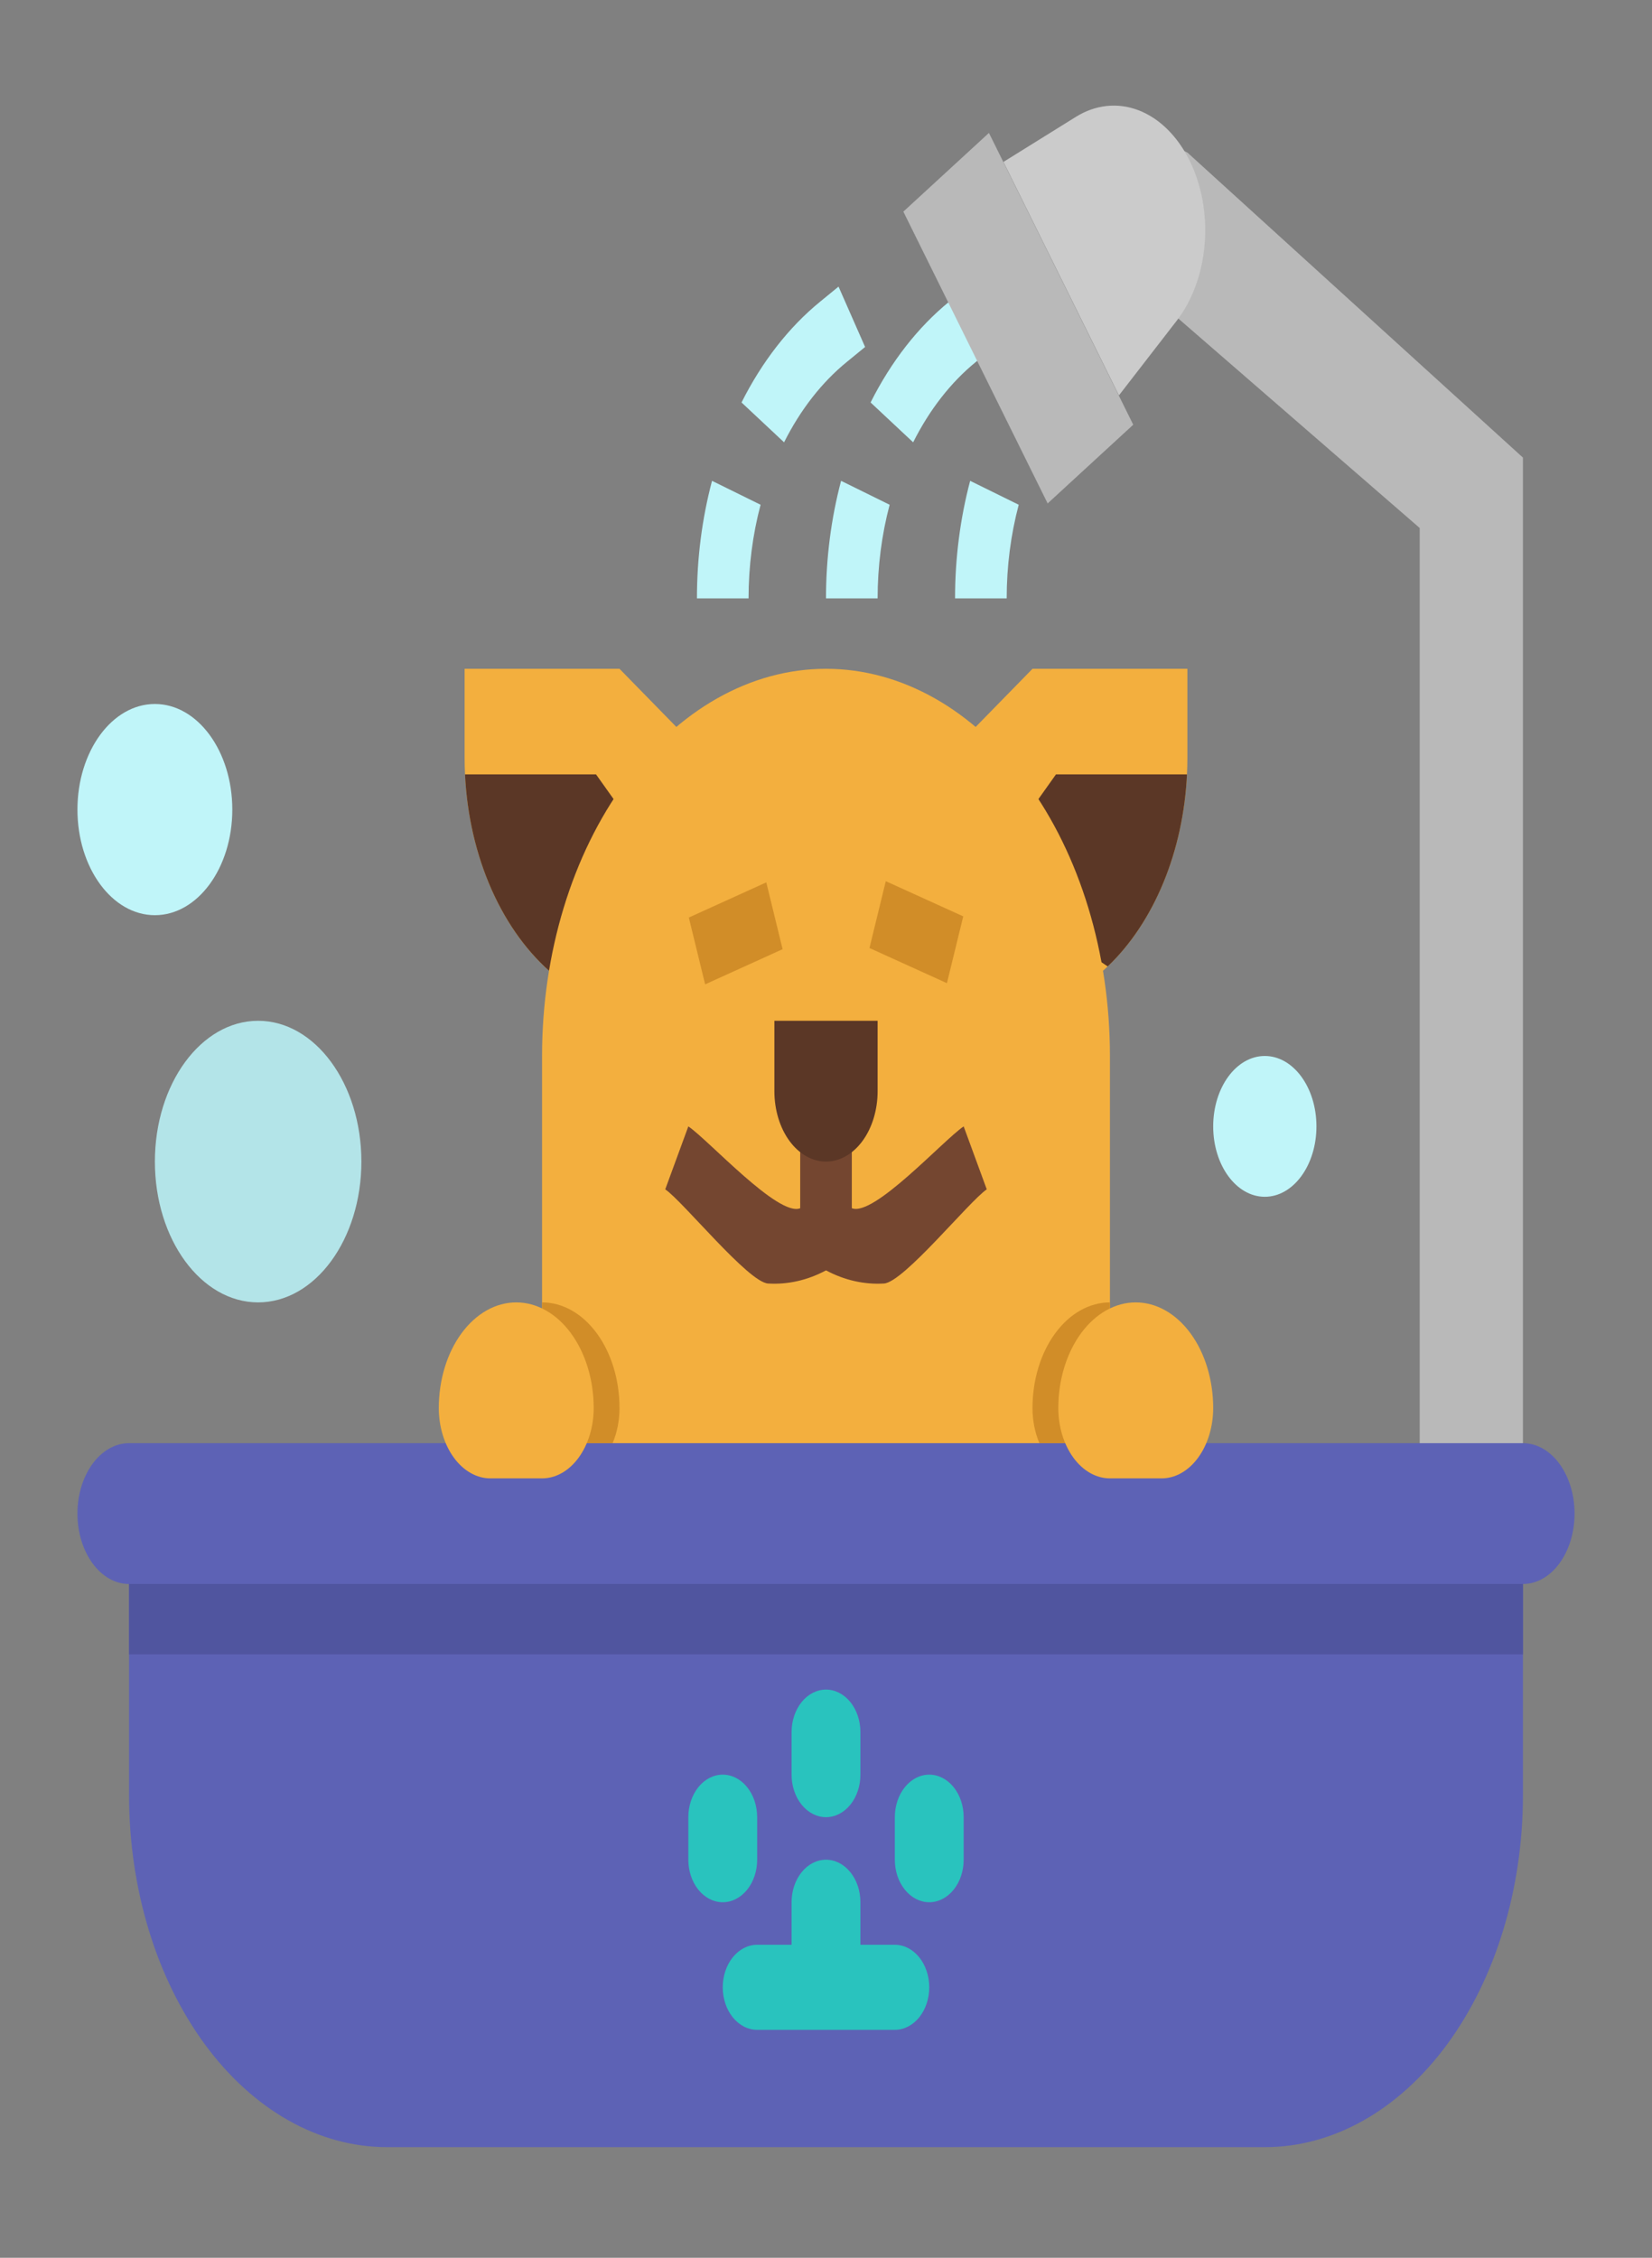 <svg width="90" height="123" viewBox="0 0 90 123" fill="none" xmlns="http://www.w3.org/2000/svg">
<rect x="0" y="0" width="90" height="123" fill="#808080" stroke="none"/>
<path d="M39.375 42.188L30.938 53.693C30.686 53.523 30.442 53.339 30.206 53.139C28.808 51.983 27.636 50.383 26.787 48.476C25.939 46.57 25.441 44.413 25.334 42.188C25.32 41.888 25.312 41.586 25.312 41.282V36.435H33.75L39.375 42.188Z" fill="#F3AF3E"/>
<path d="M36.562 47.94L33.047 50.817L30.206 53.139C28.808 51.982 27.636 50.383 26.787 48.476C25.939 46.57 25.44 44.413 25.334 42.188H32.472L35.87 46.967L36.562 47.94Z" fill="#5B3726"/>
<path d="M64.688 36.435V41.282C64.688 41.586 64.68 41.888 64.666 42.188C64.55 44.605 63.971 46.94 62.988 48.958C62.005 50.976 60.652 52.609 59.062 53.693L50.625 42.188L56.25 36.435H64.688Z" fill="#F3AF3E"/>
<path d="M64.666 42.188C64.567 44.261 64.127 46.278 63.379 48.089C62.631 49.9 61.595 51.459 60.346 52.651L56.25 49.858L53.438 47.94L54.13 46.967L57.528 42.188H64.666Z" fill="#5B3726"/>
<path d="M60.469 57.528V82.457H29.531V57.528C29.531 51.934 31.161 46.569 34.062 42.613C36.963 38.657 40.897 36.435 45 36.435C49.103 36.435 53.037 38.657 55.938 42.613C58.839 46.569 60.469 51.934 60.469 57.528Z" fill="#F3AF3E"/>
<path d="M63.281 7.67L61.875 15.341L77.344 28.764V80.54H82.969V24.929L64.688 8.31L63.281 7.67Z" fill="#B9B9B9"/>
<path d="M82.969 86.293V97.798C82.969 102.884 81.487 107.762 78.85 111.358C76.213 114.954 72.636 116.974 68.906 116.974H21.094C17.364 116.974 13.787 114.954 11.15 111.358C8.513 107.762 7.031 102.884 7.031 97.798V86.293H82.969Z" fill="#5D62B5"/>
<path d="M82.969 78.622H7.031C5.478 78.622 4.219 80.339 4.219 82.457C4.219 84.576 5.478 86.293 7.031 86.293H82.969C84.522 86.293 85.781 84.576 85.781 82.457C85.781 80.339 84.522 78.622 82.969 78.622Z" fill="#5D62B5"/>
<path d="M60.959 21.54L54.668 8.821L58.612 6.367C59.684 5.699 60.895 5.572 62.03 6.008C63.165 6.444 64.149 7.415 64.808 8.747C65.468 10.08 65.759 11.688 65.63 13.286C65.501 14.884 64.961 16.368 64.105 17.474L60.959 21.54Z" fill="#CBCBCB"/>
<path d="M37.527 49.986L41.747 48.07L42.636 51.71L38.415 53.626L37.527 49.986Z" fill="#D18D28"/>
<path d="M47.368 51.646L48.257 48.006L52.477 49.922L51.588 53.562L47.368 51.646Z" fill="#D18D28"/>
<path d="M53.758 64.794L52.5 61.364C51.385 62.118 47.599 66.306 46.407 65.82V61.364H43.594V65.822C42.402 66.307 38.614 62.118 37.5 61.364L36.242 64.794C37.207 65.449 40.767 69.859 41.844 69.924C42.922 69.989 43.997 69.745 45.001 69.208C46.005 69.745 47.08 69.988 48.157 69.924C49.234 69.859 52.792 65.449 53.758 64.794Z" fill="#744630"/>
<path d="M33.75 76.705C33.751 77.378 33.621 78.039 33.374 78.622H29.531V70.952C30.65 70.952 31.723 71.558 32.514 72.637C33.306 73.716 33.75 75.179 33.75 76.705Z" fill="#D18D28"/>
<path d="M60.469 70.952V78.622H56.626C56.379 78.039 56.249 77.378 56.25 76.705C56.25 75.179 56.694 73.716 57.486 72.637C58.277 71.558 59.35 70.952 60.469 70.952Z" fill="#D18D28"/>
<path d="M40.781 32.6H37.969C37.968 30.416 38.246 28.249 38.791 26.195L41.436 27.498C41.002 29.134 40.781 30.86 40.781 32.6Z" fill="#C0F5F9"/>
<path d="M42.716 24.097L40.398 21.926C41.518 19.695 42.979 17.822 44.681 16.434L45.683 15.614L47.13 18.903L46.128 19.723C44.772 20.828 43.608 22.32 42.716 24.097Z" fill="#C0F5F9"/>
<path d="M47.812 32.6H45C44.999 30.416 45.277 28.249 45.822 26.195L48.467 27.498C48.033 29.134 47.812 30.86 47.812 32.6Z" fill="#C0F5F9"/>
<path d="M49.748 24.097L47.429 21.926C48.549 19.695 50.01 17.822 51.712 16.434L52.714 15.614L54.161 18.903L53.159 19.723C51.803 20.828 50.64 22.32 49.748 24.097Z" fill="#C0F5F9"/>
<path d="M54.844 32.6H52.031C52.03 30.416 52.309 28.249 52.853 26.195L55.499 27.498C55.065 29.134 54.843 30.86 54.844 32.6Z" fill="#C0F5F9"/>
<path d="M14.062 70.952C17.169 70.952 19.688 67.517 19.688 63.281C19.688 59.045 17.169 55.611 14.062 55.611C10.956 55.611 8.438 59.045 8.438 63.281C8.438 67.517 10.956 70.952 14.062 70.952Z" fill="#B3E4E8"/>
<path d="M8.438 49.858C10.768 49.858 12.656 47.282 12.656 44.105C12.656 40.928 10.768 38.352 8.438 38.352C6.108 38.352 4.219 40.928 4.219 44.105C4.219 47.282 6.108 49.858 8.438 49.858Z" fill="#C0F5F9"/>
<path d="M68.906 65.199C70.46 65.199 71.719 63.482 71.719 61.364C71.719 59.245 70.46 57.528 68.906 57.528C67.353 57.528 66.094 59.245 66.094 61.364C66.094 63.482 67.353 65.199 68.906 65.199Z" fill="#C0F5F9"/>
<path d="M45 98.997C45.497 98.997 45.974 98.753 46.326 98.318C46.678 97.884 46.875 97.294 46.875 96.68V94.363C46.875 93.748 46.678 93.159 46.326 92.724C45.974 92.29 45.497 92.046 45 92.046C44.503 92.046 44.026 92.29 43.674 92.724C43.322 93.159 43.125 93.748 43.125 94.363V96.68C43.125 97.294 43.322 97.884 43.674 98.318C44.026 98.753 44.503 98.997 45 98.997Z" fill="#29C3BE"/>
<path d="M41.25 101.314V98.997C41.25 98.382 41.053 97.793 40.701 97.358C40.349 96.924 39.872 96.68 39.375 96.68C38.878 96.68 38.401 96.924 38.049 97.358C37.697 97.793 37.5 98.382 37.5 98.997V101.314C37.5 101.928 37.697 102.518 38.049 102.952C38.401 103.387 38.878 103.631 39.375 103.631C39.872 103.631 40.349 103.387 40.701 102.952C41.053 102.518 41.25 101.928 41.25 101.314Z" fill="#29C3BE"/>
<path d="M50.625 96.68C50.128 96.68 49.651 96.924 49.299 97.358C48.947 97.793 48.75 98.382 48.75 98.997V101.314C48.75 101.928 48.947 102.518 49.299 102.952C49.651 103.387 50.128 103.631 50.625 103.631C51.122 103.631 51.599 103.387 51.951 102.952C52.303 102.518 52.5 101.928 52.5 101.314V98.997C52.5 98.382 52.303 97.793 51.951 97.358C51.599 96.924 51.122 96.68 50.625 96.68Z" fill="#29C3BE"/>
<path d="M48.75 105.948H46.875V103.631C46.875 103.017 46.678 102.427 46.326 101.993C45.974 101.558 45.497 101.314 45 101.314C44.503 101.314 44.026 101.558 43.674 101.993C43.322 102.427 43.125 103.017 43.125 103.631V105.948H41.25C40.753 105.948 40.276 106.192 39.924 106.627C39.572 107.061 39.375 107.651 39.375 108.265C39.375 108.88 39.572 109.469 39.924 109.904C40.276 110.338 40.753 110.582 41.25 110.582H48.75C49.247 110.582 49.724 110.338 50.076 109.904C50.428 109.469 50.625 108.88 50.625 108.265C50.625 107.651 50.428 107.061 50.076 106.627C49.724 106.192 49.247 105.948 48.75 105.948Z" fill="#29C3BE"/>
<path d="M29.531 80.54H26.719C25.973 80.54 25.258 80.136 24.73 79.416C24.203 78.697 23.906 77.722 23.906 76.705C23.906 75.179 24.351 73.716 25.142 72.637C25.933 71.558 27.006 70.952 28.125 70.952C29.244 70.952 30.317 71.558 31.108 72.637C31.899 73.716 32.344 75.179 32.344 76.705C32.344 77.722 32.047 78.697 31.52 79.416C30.992 80.136 30.277 80.54 29.531 80.54Z" fill="#F3AF3E"/>
<path d="M63.281 80.54H60.469C59.723 80.54 59.008 80.136 58.48 79.416C57.953 78.697 57.656 77.722 57.656 76.705C57.656 75.179 58.101 73.716 58.892 72.637C59.683 71.558 60.756 70.952 61.875 70.952C62.994 70.952 64.067 71.558 64.858 72.637C65.649 73.716 66.094 75.179 66.094 76.705C66.094 77.722 65.797 78.697 65.27 79.416C64.743 80.136 64.027 80.54 63.281 80.54Z" fill="#F3AF3E"/>
<path d="M45 63.281C44.254 63.281 43.539 62.877 43.011 62.158C42.484 61.439 42.188 60.463 42.188 59.446V55.611H47.812V59.446C47.812 60.463 47.516 61.439 46.989 62.158C46.461 62.877 45.746 63.281 45 63.281Z" fill="#5B3726"/>
<path d="M7.031 86.293H82.969V90.128H7.031V86.293Z" fill="#50559F"/>
<path d="M49.214 11.529L53.877 7.241L61.738 23.138L57.075 27.426L49.214 11.529Z" fill="#B9B9B9"/>
</svg>
